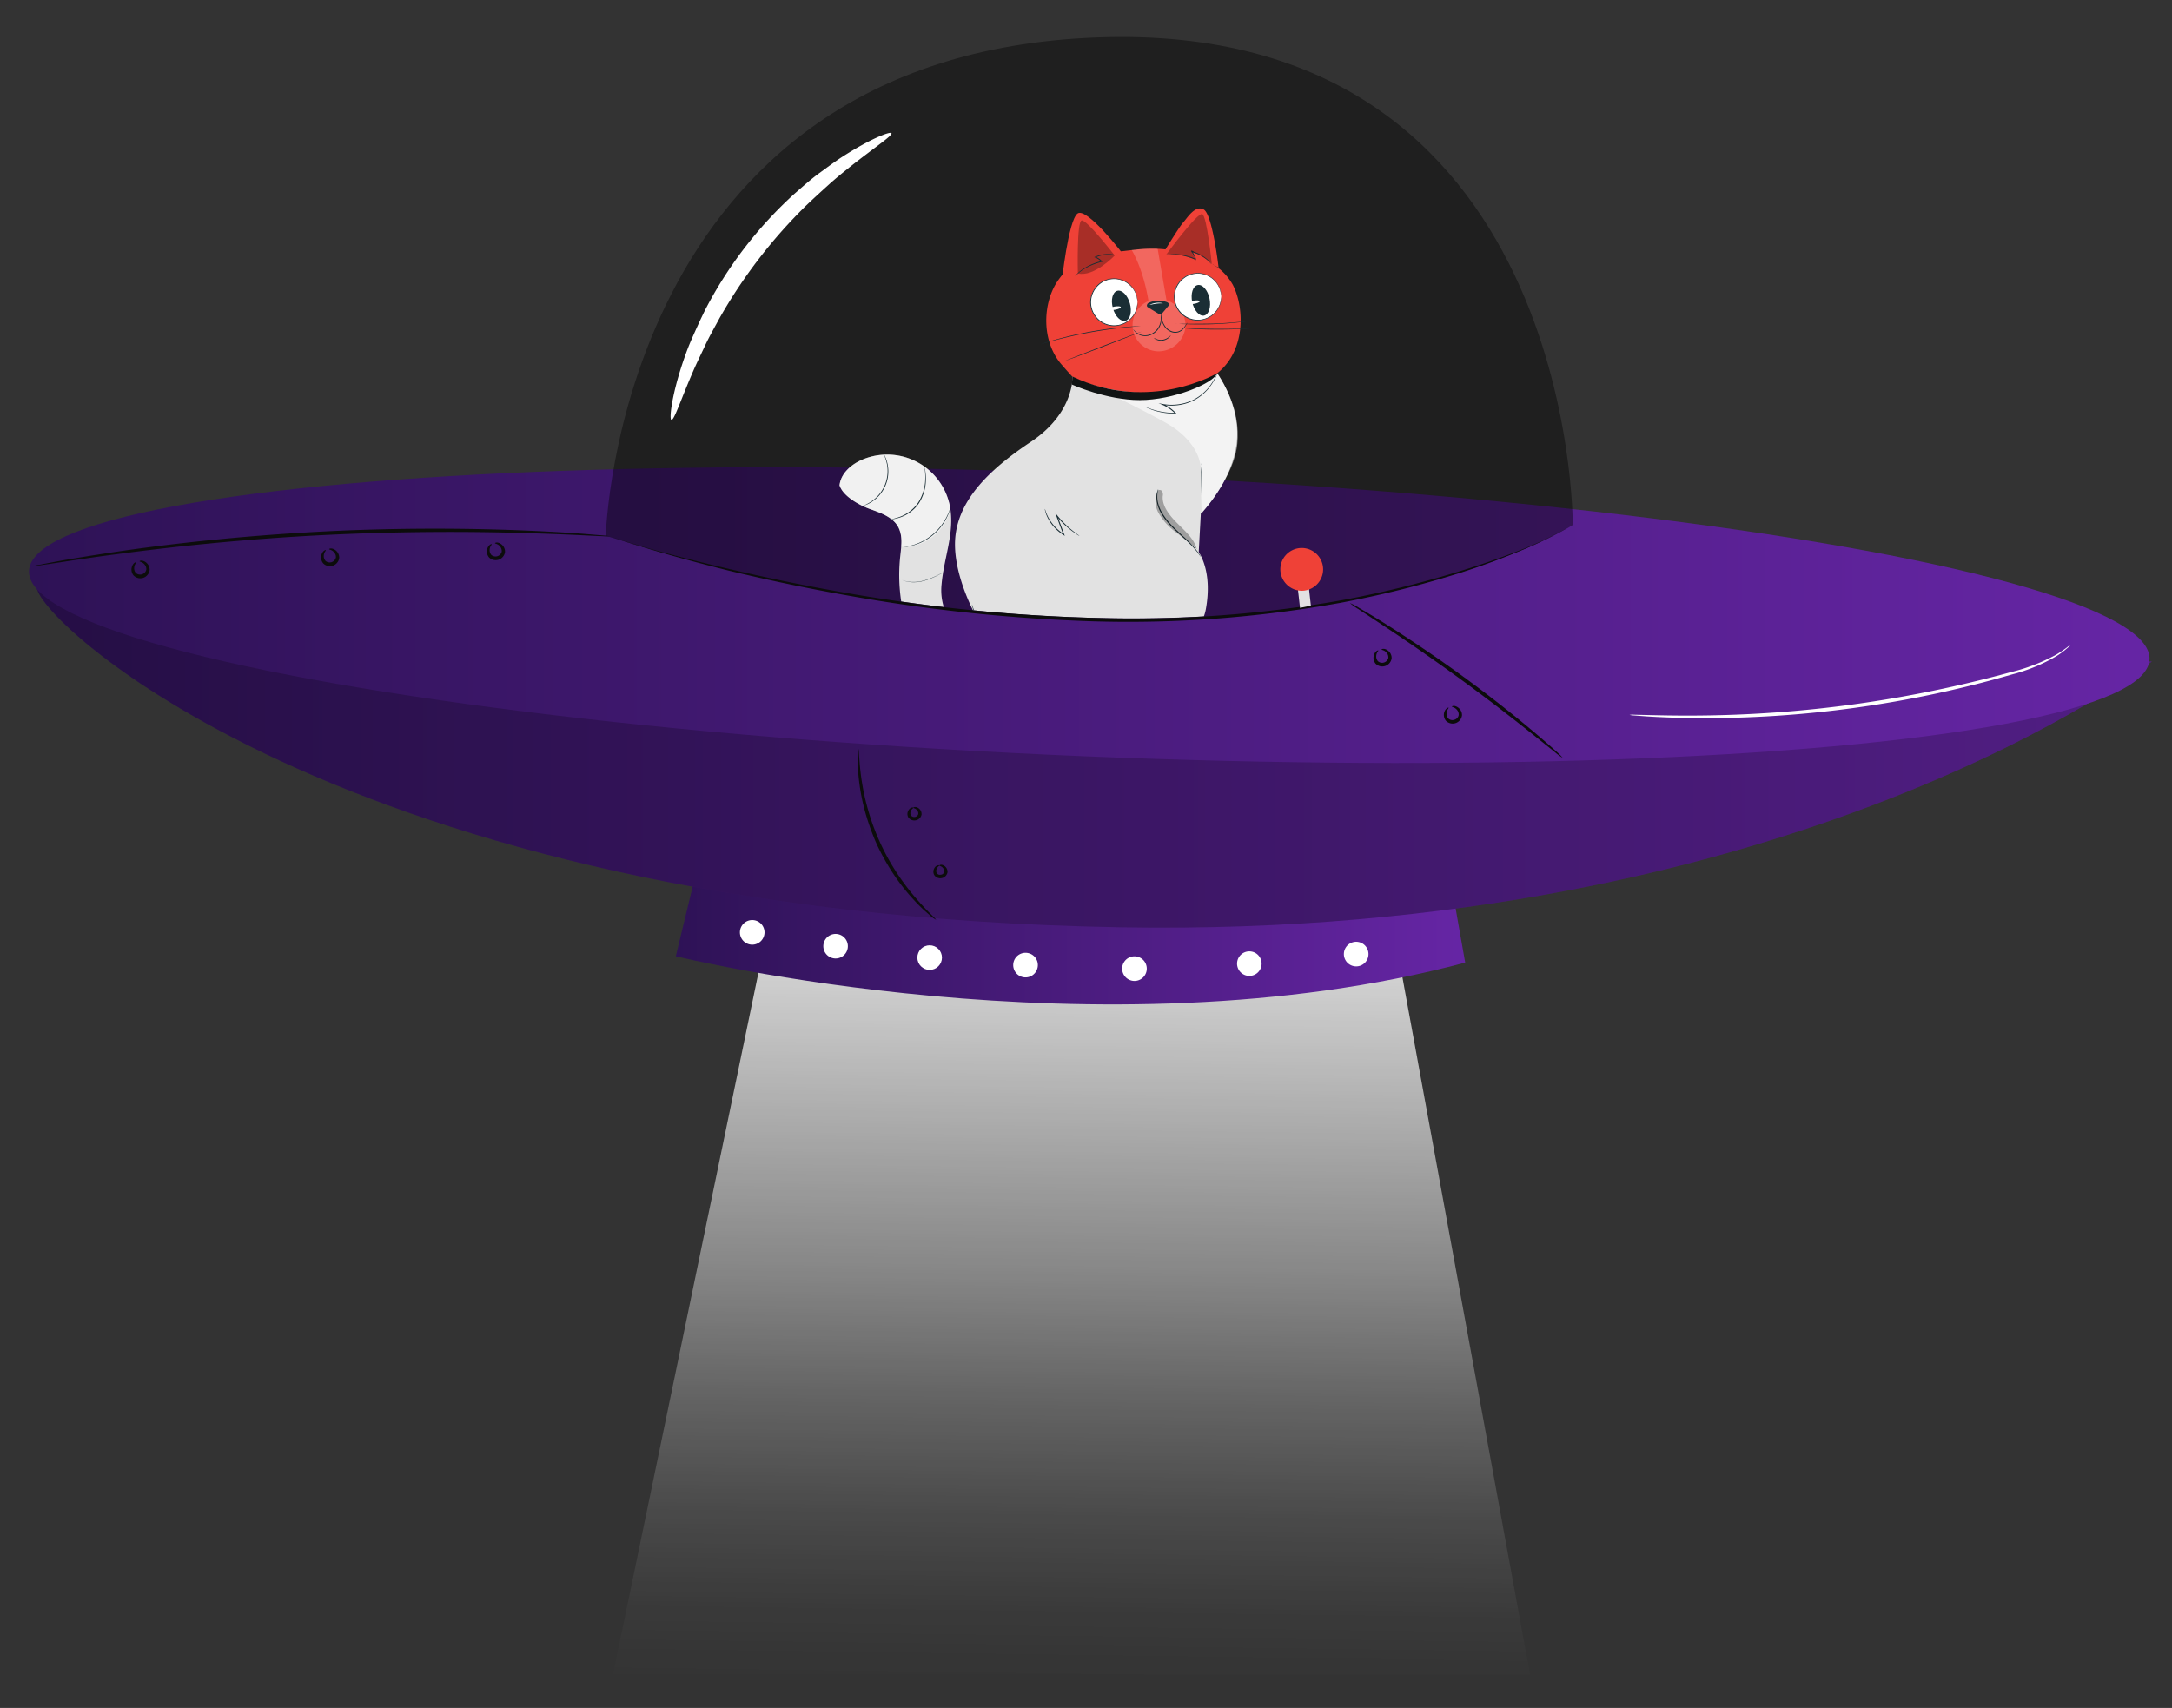 <svg id="Слой_1" data-name="Слой 1" xmlns="http://www.w3.org/2000/svg" xmlns:xlink="http://www.w3.org/1999/xlink" viewBox="0 0 646 508"><rect x="0" y="0" width="646" height="508" fill="#333333" stroke="none"/><defs><style>.cls-1{fill:url(#Безымянный_градиент_37);}.cls-2{fill:url(#Безымянный_градиент_32);}.cls-3{fill:#fff;}.cls-4{fill:url(#Безымянный_градиент_32-2);}.cls-15,.cls-5{opacity:0.2;}.cls-6{fill:url(#Безымянный_градиент_32-3);}.cls-7{opacity:0.4;}.cls-8{fill:#0c0c0c;}.cls-9{fill:#e2e2e2;}.cls-10{opacity:0.5;}.cls-11{fill:#1a2e35;}.cls-12{opacity:0.3;}.cls-13{opacity:0.6;}.cls-14{fill:#ef4137;}.cls-16{fill:#111414;}</style><linearGradient id="Безымянный_градиент_37" x1="322.26" y1="234.07" x2="318.63" y2="501.98" gradientUnits="userSpaceOnUse"><stop offset="0" stop-color="#fff"/><stop offset="0.51" stop-color="#fff" stop-opacity="0.44"/><stop offset="0.53" stop-color="#fff" stop-opacity="0.42"/><stop offset="0.68" stop-color="#fff" stop-opacity="0.24"/><stop offset="0.81" stop-color="#fff" stop-opacity="0.11"/><stop offset="0.92" stop-color="#fff" stop-opacity="0.03"/><stop offset="1" stop-color="#fff" stop-opacity="0"/></linearGradient><linearGradient id="Безымянный_градиент_32" x1="200.99" y1="280.71" x2="435.77" y2="280.71" gradientUnits="userSpaceOnUse"><stop offset="0" stop-color="#2e1256"/><stop offset="0.99" stop-color="#6525a4"/></linearGradient><linearGradient id="Безымянный_градиент_32-2" x1="10.99" y1="225.12" x2="640.02" y2="225.12" xlink:href="#Безымянный_градиент_32"/><linearGradient id="Безымянный_градиент_32-3" x1="8.63" y1="182.97" x2="639.34" y2="182.97" gradientTransform="translate(493.26 -148.38) rotate(87.61)" xlink:href="#Безымянный_градиент_32"/></defs><polygon class="cls-1" points="227.4 280.52 182.33 498 455.05 498 415.79 283.46 227.4 280.52"/><path class="cls-2" d="M206.26,262.67,201,284.42s126,30.94,234.78,1.89l-4.14-23.41Z"/><path class="cls-3" d="M227.31,278.06a3.66,3.66,0,1,1-2.83-4.33A3.66,3.66,0,0,1,227.31,278.06Z"/><circle class="cls-3" cx="276.5" cy="284.82" r="3.66"/><path class="cls-3" d="M252.13,282a3.65,3.65,0,1,1-3-4.17A3.65,3.65,0,0,1,252.13,282Z"/><path class="cls-3" d="M308.6,287.79a3.66,3.66,0,1,1-2.83-4.32A3.64,3.64,0,0,1,308.6,287.79Z"/><path class="cls-3" d="M375.15,287.37a3.65,3.65,0,1,1-2.83-4.33A3.65,3.65,0,0,1,375.15,287.37Z"/><path class="cls-3" d="M406.94,284.52a3.66,3.66,0,1,1-2.83-4.33A3.66,3.66,0,0,1,406.94,284.52Z"/><path class="cls-3" d="M341,288.85a3.66,3.66,0,1,1-2.83-4.33A3.66,3.66,0,0,1,341,288.85Z"/><path class="cls-4" d="M11,174.33c-2.59,7.46,88.2,97.32,322.06,101.47C534,279.37,640,196.75,640,196.75Z"/><path class="cls-5" d="M11,174.33c-2.59,7.46,88.2,97.32,322.06,101.47C534,279.37,640,196.75,640,196.75Z"/><ellipse class="cls-6" cx="323.99" cy="182.97" rx="42.01" ry="315.62" transform="translate(127.65 499.03) rotate(-87.61)"/><path class="cls-7" d="M180.17,159.37s3.57-142.84,146-148.23,141.6,145,141.6,145S370.4,217.4,180.17,159.37Z"/><path class="cls-3" d="M265.14,39.6c.39.73-4.83,4.07-12.56,10.21-1.92,1.54-4,3.22-6.17,5.18s-4.41,4-6.77,6.26A151.49,151.49,0,0,0,214,94.64c-1.54,2.85-3.08,5.54-4.3,8.16s-2.41,5-3.41,7.3c-3.93,9.06-5.8,15-6.61,14.77-.63-.14-.05-6.43,3.08-16.11.8-2.41,1.71-5.05,2.91-7.79s2.52-5.65,4-8.68a122.91,122.91,0,0,1,26.56-34.61c2.54-2.22,4.93-4.35,7.35-6.12s4.64-3.42,6.77-4.82C258.91,41.22,264.84,39,265.14,39.6Z"/><path class="cls-3" d="M615.85,191.77a6,6,0,0,1-1,1,24.94,24.94,0,0,1-3.16,2.35,51.52,51.52,0,0,1-13.35,5.5,327.66,327.66,0,0,1-46.53,9.89,326.63,326.63,0,0,1-47.48,3.08c-6.09-.06-11-.28-14.41-.5l-3.91-.29a7.88,7.88,0,0,1-1.36-.17,6.63,6.63,0,0,1,1.37-.05l3.92.09c3.4.09,8.32.2,14.39.16a362.67,362.67,0,0,0,47.33-3.38,365.09,365.09,0,0,0,46.47-9.55,55.29,55.29,0,0,0,13.34-5.13C614.43,193,615.78,191.69,615.85,191.77Z"/><path class="cls-8" d="M278.39,273.56a9.4,9.4,0,0,1-1.83-1.35,46.43,46.43,0,0,1-4.5-4.27,61.59,61.59,0,0,1-5.78-7.16,69,69,0,0,1-5.57-9.81A71,71,0,0,1,257,240.33a62.56,62.56,0,0,1-1.61-9.06,46.25,46.25,0,0,1-.26-6.19,9.62,9.62,0,0,1,.17-2.27c.2,0,.15,3.23.84,8.37a69.81,69.81,0,0,0,1.82,8.9,68.42,68.42,0,0,0,9.18,20.15,71.6,71.6,0,0,0,5.53,7.21C276.05,271.33,278.52,273.41,278.39,273.56Z"/><path class="cls-8" d="M271.65,240.27c0,.15-.54.33-.79,1.08a1.46,1.46,0,0,0,.08,1.19,1.26,1.26,0,0,0,2.17-.39,1.42,1.42,0,0,0-.34-1.14c-.5-.62-1.1-.59-1.12-.74s.7-.53,1.64.19a2.13,2.13,0,0,1,.8,1.82,2.19,2.19,0,0,1-4,.73,2.1,2.1,0,0,1,.11-2C270.8,240,271.69,240.13,271.65,240.27Z"/><path class="cls-8" d="M279.34,257.45c0,.15-.54.33-.79,1.08a1.46,1.46,0,0,0,.08,1.19,1.14,1.14,0,0,0,1.2.44,1.12,1.12,0,0,0,1-.84,1.41,1.41,0,0,0-.34-1.13c-.5-.62-1.1-.59-1.12-.74s.7-.54,1.64.19a2.11,2.11,0,0,1,.8,1.82,2.18,2.18,0,0,1-4,.72,2.13,2.13,0,0,1,.11-2C278.49,257.19,279.38,257.31,279.34,257.45Z"/><path class="cls-8" d="M9.5,168.47a10.47,10.47,0,0,1,1.7-.4l4.94-.93c4.29-.81,10.53-1.84,18.25-3,15.44-2.29,36.89-4.74,60.69-6s45.4-1,61-.35c7.8.33,14.1.71,18.45,1.07l5,.42a11.12,11.12,0,0,1,1.74.21,9.69,9.69,0,0,1-1.75,0l-5-.22c-4.36-.23-10.66-.49-18.46-.72-15.58-.48-37.14-.57-60.91.65s-45.19,3.58-60.64,5.66c-7.72,1-14,2-18.28,2.64l-5,.73A11.87,11.87,0,0,1,9.5,168.47Z"/><path class="cls-8" d="M464.78,225.42a17.26,17.26,0,0,1-2.48-1.84l-6.55-5.24c-5.54-4.43-13.26-10.44-22-16.8S416.92,189.69,411,185.78l-7-4.62a17.13,17.13,0,0,1-2.51-1.79,15.91,15.91,0,0,1,2.73,1.44c1.73,1,4.19,2.46,7.2,4.34,6,3.75,14.2,9.15,23,15.53s16.42,12.49,21.84,17.07c2.71,2.29,4.87,4.17,6.34,5.51A16.68,16.68,0,0,1,464.78,225.42Z"/><path class="cls-8" d="M409.93,193.48c.1.13-.55.58-.61,1.64a2.12,2.12,0,0,0,.53,1.57,1.9,1.9,0,0,0,3.07-1,2.11,2.11,0,0,0-.53-1.57c-.69-.81-1.48-.77-1.49-.93s.9-.52,2,.39a2.73,2.73,0,0,1,1,2.19,2.8,2.8,0,0,1-4.78,1.62,2.76,2.76,0,0,1-.55-2.34C408.91,193.61,409.93,193.34,409.93,193.48Z"/><path class="cls-8" d="M146.24,161.85c.1.14-.55.59-.61,1.65a2.12,2.12,0,0,0,.53,1.57,1.9,1.9,0,0,0,3.07-1,2.15,2.15,0,0,0-.53-1.57c-.69-.81-1.49-.77-1.49-.93s.9-.52,2,.39a2.73,2.73,0,0,1,1,2.19,2.8,2.8,0,0,1-4.78,1.62,2.76,2.76,0,0,1-.55-2.34C145.22,162,146.24,161.72,146.24,161.85Z"/><path class="cls-8" d="M96.91,163.63c.1.13-.55.58-.61,1.64a2.14,2.14,0,0,0,.53,1.57,1.9,1.9,0,0,0,3.07-1,2.07,2.07,0,0,0-.53-1.56c-.69-.81-1.48-.77-1.48-.94s.89-.51,2,.39a2.77,2.77,0,0,1,1,2.19,2.79,2.79,0,0,1-4.78,1.62,2.78,2.78,0,0,1-.55-2.34C95.89,163.77,96.91,163.49,96.91,163.63Z"/><path class="cls-8" d="M40.52,167.24c.1.13-.55.58-.61,1.64a2.09,2.09,0,0,0,.53,1.57,1.9,1.9,0,0,0,3.07-1,2.07,2.07,0,0,0-.53-1.56c-.69-.81-1.48-.77-1.48-.94s.89-.51,2,.39a2.77,2.77,0,0,1,1,2.19,2.79,2.79,0,0,1-4.78,1.62,2.75,2.75,0,0,1-.55-2.34C39.5,167.38,40.52,167.1,40.52,167.24Z"/><path class="cls-8" d="M430.85,210.5c.1.13-.55.59-.61,1.65a2.16,2.16,0,0,0,.53,1.57,1.77,1.77,0,0,0,1.83.34,1.74,1.74,0,0,0,1.24-1.38,2.08,2.08,0,0,0-.53-1.57c-.69-.81-1.48-.77-1.48-.94s.89-.51,2,.4a2.74,2.74,0,0,1,1,2.19,2.8,2.8,0,0,1-4.78,1.62,2.79,2.79,0,0,1-.55-2.34C429.83,210.64,430.85,210.37,430.85,210.5Z"/><path class="cls-9" d="M325.53,183.78c10.84.29,21.7.17,32.52-.44a12.6,12.6,0,0,0,.58-2.09c2.11-11.5-2.11-17-2.11-17l.63-11.5S366,144,367.71,132.44C369.4,121.05,362,111,362,111l-43,1c0,.71.12,11.07-12.35,19.38s-22.82,18-22.61,30.94c.11,6.81,2.8,14,5.33,19.19C301.39,182.72,313.46,183.5,325.53,183.78Z"/><path class="cls-9" d="M258.8,151.43c3.21,1.14,6.79,2.38,8.39,5.39,1.39,2.61.86,5.77.55,8.71a52.12,52.12,0,0,0,.3,13.38c4.22.6,8.44,1.16,12.66,1.65a17,17,0,0,1-.65-6.81c.67-7.8,4-15.53,2.46-23.21a19,19,0,0,0-26.17-13.76c-3.23,1.4-6.26,4.07-6.64,7.57C250.73,147.6,255.59,150.29,258.8,151.43Z"/><g class="cls-10"><path class="cls-3" d="M282.06,153.35a14.92,14.92,0,0,0,.6-2c-.05-.28-.09-.56-.15-.84a19,19,0,0,0-26.17-13.76c-3.23,1.4-6.26,4.07-6.64,7.57,1,3.25,5.89,5.94,9.1,7.08s6.79,2.38,8.39,5.39a10.46,10.46,0,0,1,.85,5.8,8.76,8.76,0,0,0,1.77.06A14.49,14.49,0,0,0,282.06,153.35Z"/></g><path class="cls-11" d="M344.5,145.48a8.42,8.42,0,0,0-.21,3.42,10.72,10.72,0,0,0,1.31,3.55,19.77,19.77,0,0,0,2.94,3.84c1.23,1.27,2.5,2.41,3.63,3.46a40.76,40.76,0,0,1,2.88,2.91,17.94,17.94,0,0,1,1.65,2.14c.17.27.28.48.36.62s.11.23.1.23a9.64,9.64,0,0,1-.58-.79,19.55,19.55,0,0,0-1.71-2.08c-.78-.85-1.78-1.81-2.92-2.86s-2.42-2.18-3.66-3.45a19.14,19.14,0,0,1-3-3.92,10.41,10.41,0,0,1-1.27-3.63,6.66,6.66,0,0,1,.12-2.55,4.35,4.35,0,0,1,.22-.67C344.46,145.55,344.49,145.47,344.5,145.48Z"/><path class="cls-11" d="M321.06,159.41a3.91,3.91,0,0,1-.61-.35c-.39-.25-.94-.62-1.6-1.12a26.41,26.41,0,0,1-4.69-4.53l.28-.11c.37,1,.78,2.11,1.21,3.25l.9,2.44.15.4-.4-.26a13,13,0,0,1-4.74-5.22,9.55,9.55,0,0,1-.68-1.86,4.92,4.92,0,0,1-.11-.51c0-.12,0-.18,0-.18a5,5,0,0,1,.23.67,13.22,13.22,0,0,0,.77,1.81,13.43,13.43,0,0,0,4.74,5.08l-.25.15-.9-2.44c-.42-1.14-.83-2.23-1.2-3.25l-.32-.87.6.76a28.89,28.89,0,0,0,4.56,4.55c.64.51,1.17.9,1.53,1.17A3.8,3.8,0,0,1,321.06,159.41Z"/><g class="cls-12"><path d="M344.16,146.13c.09-.52,1.1-.51,1.45-.08a2.18,2.18,0,0,1,.21,1.53c-.22,3,2.05,5.78,4.39,8.11s5,4.67,5.74,7.64c-1.88-1.81-4.11-3.35-6.19-5a18.82,18.82,0,0,1-5.16-5.71,7,7,0,0,1,0-7"/></g><g class="cls-13"><path class="cls-3" d="M324,114c-1.5-.5,19.85,9.73,24.65,12.9s9.07,8.34,8.44,14.07l.29,11.76C357.86,151.85,367,142,368,132s-4-18-6-21c0,0-2.85,3.26-12.19,5.1C344.51,117.14,333,117,324,114Z"/></g><path class="cls-11" d="M362,111.24a1.14,1.14,0,0,1-.12.32l-.42.91a17.24,17.24,0,0,1-2,3.07,14.25,14.25,0,0,1-4.19,3.44c-.45.23-.93.45-1.43.65a14.54,14.54,0,0,1-3.23.85,16.54,16.54,0,0,1-1.74.15,15.14,15.14,0,0,1-3.11-.24l.08-.26a11.65,11.65,0,0,1,3.85,2.67l.19.2h-.28a20.36,20.36,0,0,1-6.61-1,18.53,18.53,0,0,1-1.77-.69l-.45-.21c-.1-.06-.15-.08-.15-.09a4.48,4.48,0,0,1,.63.23c.41.16,1,.39,1.78.62a21.19,21.19,0,0,0,6.57.94l-.09.2a11.6,11.6,0,0,0-3.77-2.58l-1.18-.49,1.25.23a13.92,13.92,0,0,0,3.05.23,16,16,0,0,0,1.71-.14c.56-.1,1.11-.18,1.64-.33a14.57,14.57,0,0,0,1.54-.49c.49-.2,1-.41,1.41-.64a14.53,14.53,0,0,0,4.15-3.33,19.1,19.1,0,0,0,2-3l.46-.88A1.52,1.52,0,0,1,362,111.24Z"/><path class="cls-11" d="M357.15,137.79a3,3,0,0,1,.08.61c0,.39.08,1,.12,1.68.08,1.41.15,3.37.18,5.53s0,4.13,0,5.54c0,.71-.05,1.29-.07,1.68a2.87,2.87,0,0,1-.07.62,2.78,2.78,0,0,1,0-.62c0-.45,0-1,0-1.68,0-1.48,0-3.4-.06-5.53s-.07-4.06-.1-5.54q0-1,0-1.68A2.47,2.47,0,0,1,357.15,137.79Z"/><path class="cls-8" d="M181.27,159.54c11.65,3.75,23.5,6.84,35.4,9.64s23.89,5.26,35.94,7.33a504.3,504.3,0,0,0,72.92,7.27,353.56,353.56,0,0,0,73-5.16,313.16,313.16,0,0,0,35.6-8.71q8.78-2.67,17.31-6A120.44,120.44,0,0,0,468,156a120.72,120.72,0,0,1-16.46,8.09q-8.49,3.49-17.25,6.29c-5.85,1.83-11.73,3.52-17.68,5s-11.93,2.79-17.95,3.92a354.35,354.35,0,0,1-73.15,5.51,505.17,505.17,0,0,1-73-7.62q-18.09-3.19-35.94-7.51C204.68,166.69,192.87,163.45,181.27,159.54Z"/><path class="cls-11" d="M289.51,181.52l.2,0v0a7.68,7.68,0,0,1-.33-.93,4.49,4.49,0,0,0-.3-.8,4.35,4.35,0,0,0,.17.82A7.38,7.38,0,0,0,289.51,181.52Z"/><path class="cls-9" d="M386,175.07l.65,5.72,3.23-.64-.64-5.72Z"/><path class="cls-14" d="M387.26,175.71a6.36,6.36,0,1,0-6.46-6.36A6.42,6.42,0,0,0,387.26,175.71Z"/><path class="cls-11" d="M256.75,150.44l.18-.05a4.11,4.11,0,0,0,.52-.18,9.29,9.29,0,0,0,1.8-.92,10.77,10.77,0,0,0,4.64-11.65,10.14,10.14,0,0,0-.67-1.91,3.94,3.94,0,0,0-.25-.48c-.06-.11-.1-.17-.11-.16a15.74,15.74,0,0,1,.86,2.59,10.89,10.89,0,0,1-4.57,11.47A18.22,18.22,0,0,1,256.75,150.44Z"/><path class="cls-11" d="M264.53,154.52h.23a5.39,5.39,0,0,0,.65-.07,12.16,12.16,0,0,0,2.24-.53,11.05,11.05,0,0,0,5.66-4.24,13.17,13.17,0,0,0,2.06-7.2,16.23,16.23,0,0,0-.18-2.53c0-.3-.1-.54-.13-.7A1,1,0,0,0,275,139s0,.33.09.93a17.4,17.4,0,0,1,.1,2.49,13.37,13.37,0,0,1-2.11,7.07,11.38,11.38,0,0,1-5.53,4.26,15.65,15.65,0,0,1-2.19.61A7.07,7.07,0,0,0,264.53,154.52Z"/><path class="cls-11" d="M268.91,162.7h.19l.55-.06a16.78,16.78,0,0,0,2-.43,15.94,15.94,0,0,0,10-8.35,14.17,14.17,0,0,0,.77-1.88c.08-.22.12-.4.16-.53s0-.18,0-.18a1.78,1.78,0,0,0-.07.17c-.05.12-.1.3-.19.52a18.56,18.56,0,0,1-.81,1.84,16.43,16.43,0,0,1-9.91,8.3,18,18,0,0,1-2,.47l-.54.1Z"/><path class="cls-11" d="M268.35,172.53l.13.06c.08,0,.2.09.36.14a7.74,7.74,0,0,0,1.41.35,11.39,11.39,0,0,0,4.74-.37,23.08,23.08,0,0,0,4.41-1.84c.54-.28,1-.52,1.27-.69L281,170c.08-.05.12-.07.11-.08L281,170l-.35.17-1.29.66a25.52,25.52,0,0,1-4.4,1.8,11.79,11.79,0,0,1-4.7.39,8.58,8.58,0,0,1-1.4-.3A3.93,3.93,0,0,0,268.35,172.53Z"/><path class="cls-14" d="M366.69,84.76a16.7,16.7,0,0,0-6.58-6.53l.07,0a14.82,14.82,0,0,0-5.73-3.38A4,4,0,0,1,355.2,76a40,40,0,0,0-17.41-1.74c-13.71,1.49-18.33,2.48-23,9s-5.25,18,.92,25.14c2,2.32,3.24,3.64,3.24,3.64,5.91,3.42,17.42,5.17,25,4.88,3-.11,10.62-1.07,16.52-4.79C370.65,105.69,370.3,91.84,366.69,84.76Z"/><g class="cls-15"><path class="cls-3" d="M348.88,90.22h0a7.19,7.19,0,0,0-1.94-.92L344.31,74a46,46,0,0,0-7.72.37s3.4,5.37,5,15.19a7.11,7.11,0,0,0-1.65.94,7.79,7.79,0,0,0,4.57,14A8.1,8.1,0,0,0,352,99.54,7.47,7.47,0,0,0,348.88,90.22Z"/></g><path class="cls-3" d="M338.31,89.71a7,7,0,1,1-7.14-6.8A7,7,0,0,1,338.31,89.71Z"/><path class="cls-11" d="M338.31,89.71A11,11,0,0,0,338,88a7,7,0,0,0-2.64-3.71,6.87,6.87,0,0,0-2.92-1.21,7,7,0,0,0-3.6.4,6.52,6.52,0,0,0-1.71,1A6.68,6.68,0,0,0,325.73,86a6.82,6.82,0,0,0,.2,8.09,6.42,6.42,0,0,0,1.48,1.42,6.63,6.63,0,0,0,1.76.89,6.9,6.9,0,0,0,3.61.22,6.73,6.73,0,0,0,2.86-1.35,6.89,6.89,0,0,0,2.45-3.84,10.8,10.8,0,0,0,.22-1.69s0,0,0,.11v.33a3.64,3.64,0,0,1,0,.54,4.32,4.32,0,0,1-.11.73,6.42,6.42,0,0,1-.71,1.9,7.07,7.07,0,0,1-4.66,3.47,7,7,0,0,1-3.73-.2,6.75,6.75,0,0,1-1.82-.91,6.66,6.66,0,0,1-1.53-1.47,7,7,0,0,1-.21-8.38A6.53,6.53,0,0,1,327,84.29a6.38,6.38,0,0,1,1.77-1,7.06,7.06,0,0,1,6.71.88,7,7,0,0,1,1.82,2,6.51,6.51,0,0,1,.8,1.86,4.89,4.89,0,0,1,.15.72,4.22,4.22,0,0,1,.06.54v.33C338.32,89.67,338.32,89.71,338.31,89.71Z"/><path class="cls-11" d="M331,91.66c-.69-2.46-.11-4.77,1.29-5.16s3.08,1.29,3.76,3.75.11,4.77-1.29,5.16S331.65,94.12,331,91.66Z"/><path class="cls-14" d="M315.77,84s1.94-18.34,4.69-20.48,13.75,12.3,13.75,12.3L320,82.69Z"/><path class="cls-14" d="M346.73,76a.74.74,0,0,1-.52-1.12c1.38-2.25,4.82-7.8,5.68-8.7C353,65,355.38,60.87,358,62.3s4.44,17.32,4.44,17.32l-2.56-1.43-5.58-3.8,1.47,3Z"/><path class="cls-3" d="M333.36,91.35c.05.26-.74.61-1.76.79s-1.88.1-1.93-.16.75-.62,1.77-.79S333.32,91.08,333.36,91.35Z"/><path class="cls-11" d="M345.26,93.27a1.52,1.52,0,0,1,.14.52,5.41,5.41,0,0,1,.05,1.46,5.56,5.56,0,0,1-.61,2.08A5,5,0,0,1,343,99.27a4.4,4.4,0,0,1-2.56.7,4.23,4.23,0,0,1-2.08-.64,4,4,0,0,1-1.07-1,1.27,1.27,0,0,1-.25-.47,4.93,4.93,0,0,0,1.41,1.32,4.25,4.25,0,0,0,4.42-.12,5,5,0,0,0,1.74-1.84,5.8,5.8,0,0,0,.64-2A10,10,0,0,0,345.26,93.27Z"/><path class="cls-11" d="M353.15,96a1.6,1.6,0,0,1-.21.45,8.29,8.29,0,0,1-.75,1.13,3.67,3.67,0,0,1-1.62,1.22,3.29,3.29,0,0,1-2.47-.16A4.21,4.21,0,0,1,346.24,97a6.23,6.23,0,0,1-.79-1.86,8.66,8.66,0,0,1-.22-1.34,1.48,1.48,0,0,1,0-.5s.1.7.41,1.79a6.1,6.1,0,0,0,.8,1.78,4.23,4.23,0,0,0,1.77,1.53,3.13,3.13,0,0,0,2.29.17,3.66,3.66,0,0,0,1.56-1.12C352.77,96.56,353.11,95.93,353.15,96Z"/><path class="cls-11" d="M348.22,99.72a1.59,1.59,0,0,1-.5.68,3.5,3.5,0,0,1-3.85.61,1.7,1.7,0,0,1-.69-.49,8,8,0,0,1,.76.32,3.77,3.77,0,0,0,1.91.2,3.9,3.9,0,0,0,1.75-.78C348,100,348.19,99.7,348.22,99.72Z"/><g class="cls-12"><path d="M320.58,81.33s-.38-15.49,1.14-15.77S331.54,76,331.54,76,325.35,82.5,320.58,81.33Z"/></g><g class="cls-12"><path d="M346.94,75.62s9.24-12.6,10.64-11.94,2.81,14.71,2.81,14.71-3.34-3-5.77-3.25c-.37,0,1.5,2.49,1.1,2.26C353.11,75.87,347.46,75.33,346.94,75.62Z"/></g><path class="cls-3" d="M363.21,88.07a7,7,0,1,1-7.14-6.8A7,7,0,0,1,363.21,88.07Z"/><path class="cls-11" d="M363.21,88.07a12.86,12.86,0,0,0-.3-1.68,7,7,0,0,0-2.64-3.72,6.86,6.86,0,0,0-2.92-1.2,7,7,0,0,0-3.6.39,6.52,6.52,0,0,0-1.71,1,6.68,6.68,0,0,0-1.41,1.49,6.82,6.82,0,0,0,.2,8.09,6.42,6.42,0,0,0,1.48,1.42,6.52,6.52,0,0,0,1.76.9,6.89,6.89,0,0,0,3.61.21,6.78,6.78,0,0,0,2.86-1.34A6.92,6.92,0,0,0,363,89.77a12.64,12.64,0,0,0,.22-1.7s0,0,0,.12,0,.19,0,.33a3.71,3.71,0,0,1,0,.54,5.91,5.91,0,0,1-.11.73,6.83,6.83,0,0,1-.71,1.9,7.07,7.07,0,0,1-4.66,3.47A7.14,7.14,0,0,1,354,95a6.78,6.78,0,0,1-1.82-.92,6.69,6.69,0,0,1-1.54-1.47,7.05,7.05,0,0,1-.2-8.38,6.53,6.53,0,0,1,1.47-1.54,6.35,6.35,0,0,1,1.77-1,7,7,0,0,1,6.71.88A7,7,0,0,1,363,86.36a5,5,0,0,1,.15.73,4.22,4.22,0,0,1,.06.54,3.22,3.22,0,0,0,0,.33C363.22,88,363.22,88.07,363.21,88.07Z"/><path class="cls-11" d="M354.59,89.86c-.53-2.5.19-4.77,1.61-5.07s3,1.47,3.53,4-.19,4.77-1.6,5.07S355.13,92.36,354.59,89.86Z"/><path class="cls-11" d="M319.79,82.16s0-.06.1-.15a3,3,0,0,1,.34-.41,9.46,9.46,0,0,1,1.47-1.31,16.72,16.72,0,0,1,5.88-2.62h.06l-.07.2a4.86,4.86,0,0,0-1.87-1.28l-.28-.1.27-.12a9.59,9.59,0,0,1,4.75-.78,9.47,9.47,0,0,1,1.38.24,2.12,2.12,0,0,1,.48.17s-.69-.18-1.88-.25a9.84,9.84,0,0,0-4.63.84v-.22a4.89,4.89,0,0,1,2,1.33l.14.16-.2.05-.06,0a17.65,17.65,0,0,0-5.84,2.52A15.15,15.15,0,0,0,319.79,82.16Z"/><path class="cls-11" d="M346.38,75.75l.19,0c.12,0,.3-.07.54-.1a12.32,12.32,0,0,1,2-.1A16.94,16.94,0,0,1,355.64,77l-.18.12V77a3.35,3.35,0,0,0-.46-1.11c-.21-.34-.44-.67-.64-1l-.16-.26.29.07A11.65,11.65,0,0,1,359,77.05a8,8,0,0,1,1,1.08,2.43,2.43,0,0,1,.3.44,18.17,18.17,0,0,0-1.43-1.4,12,12,0,0,0-4.48-2.25l.14-.18c.19.32.43.65.64,1a3.31,3.31,0,0,1,.5,1.2v.14l0,.22-.2-.1a18.12,18.12,0,0,0-6.4-1.53,12.74,12.74,0,0,0-2,0A3.7,3.7,0,0,1,346.38,75.75Z"/><path class="cls-11" d="M341.71,90.05a7.13,7.13,0,0,1,5.11-.27c.75.19,1.05.77.72,1.17l-2,2.38a.59.59,0,0,1-.77.13l-3.43-2.11C340.89,91.05,341.14,90.25,341.71,90.05Z"/><path class="cls-3" d="M345.88,90.19c0,.07-.89,0-2,.15s-1.92.4-1.94.33a5.83,5.83,0,0,1,3.91-.48Z"/><path class="cls-11" d="M339.58,98.62s-5,2-11.3,4.43-11.37,4.29-11.39,4.23,5-2,11.31-4.44S339.56,98.56,339.58,98.62Z"/><path class="cls-11" d="M309.56,102.37l.3-.11.84-.28c.74-.24,1.82-.56,3.15-.94,2.68-.75,6.4-1.67,10.57-2.42s8-1.19,10.76-1.41c1.38-.11,2.5-.18,3.28-.21l.89,0h.32a1.61,1.61,0,0,1-.31,0l-.89.07c-.78.06-1.9.15-3.28.29-2.76.26-6.56.72-10.73,1.47s-7.89,1.64-10.56,2.35c-1.34.36-2.43.66-3.17.88l-.86.24A1.14,1.14,0,0,1,309.56,102.37Z"/><path class="cls-3" d="M356.85,89.6c0,.26-.75.61-1.77.79s-1.88.1-1.92-.16.74-.62,1.76-.79S356.8,89.33,356.85,89.6Z"/><path class="cls-11" d="M371.38,95.49s-.07,0-.21.05l-.63.09c-.54.08-1.33.17-2.31.27-2,.21-4.65.43-7.65.53s-5.71.07-7.67,0c-1,0-1.77-.08-2.32-.12l-.63,0-.22,0a.77.77,0,0,1,.22,0h.63l2.33,0c2,0,4.67,0,7.66-.06s5.69-.3,7.64-.47l2.31-.21.63-.05Z"/><path class="cls-11" d="M372.25,97.65s-.07,0-.22,0l-.63.06-2.32.14c-2,.09-4.67.17-7.66.16s-5.71-.13-7.67-.25c-1-.06-1.77-.12-2.31-.17l-.63-.06a1.18,1.18,0,0,1-.22,0,.77.77,0,0,1,.22,0l.63,0,2.32.1c2,.08,4.67.16,7.66.18s5.7,0,7.66-.1l2.32-.07H372A.77.77,0,0,1,372.25,97.65Z"/><path class="cls-16" d="M319,112l-.21,2.37S329,119,339,119s22-5,23-8h0S342,123,319,112Z"/></svg>